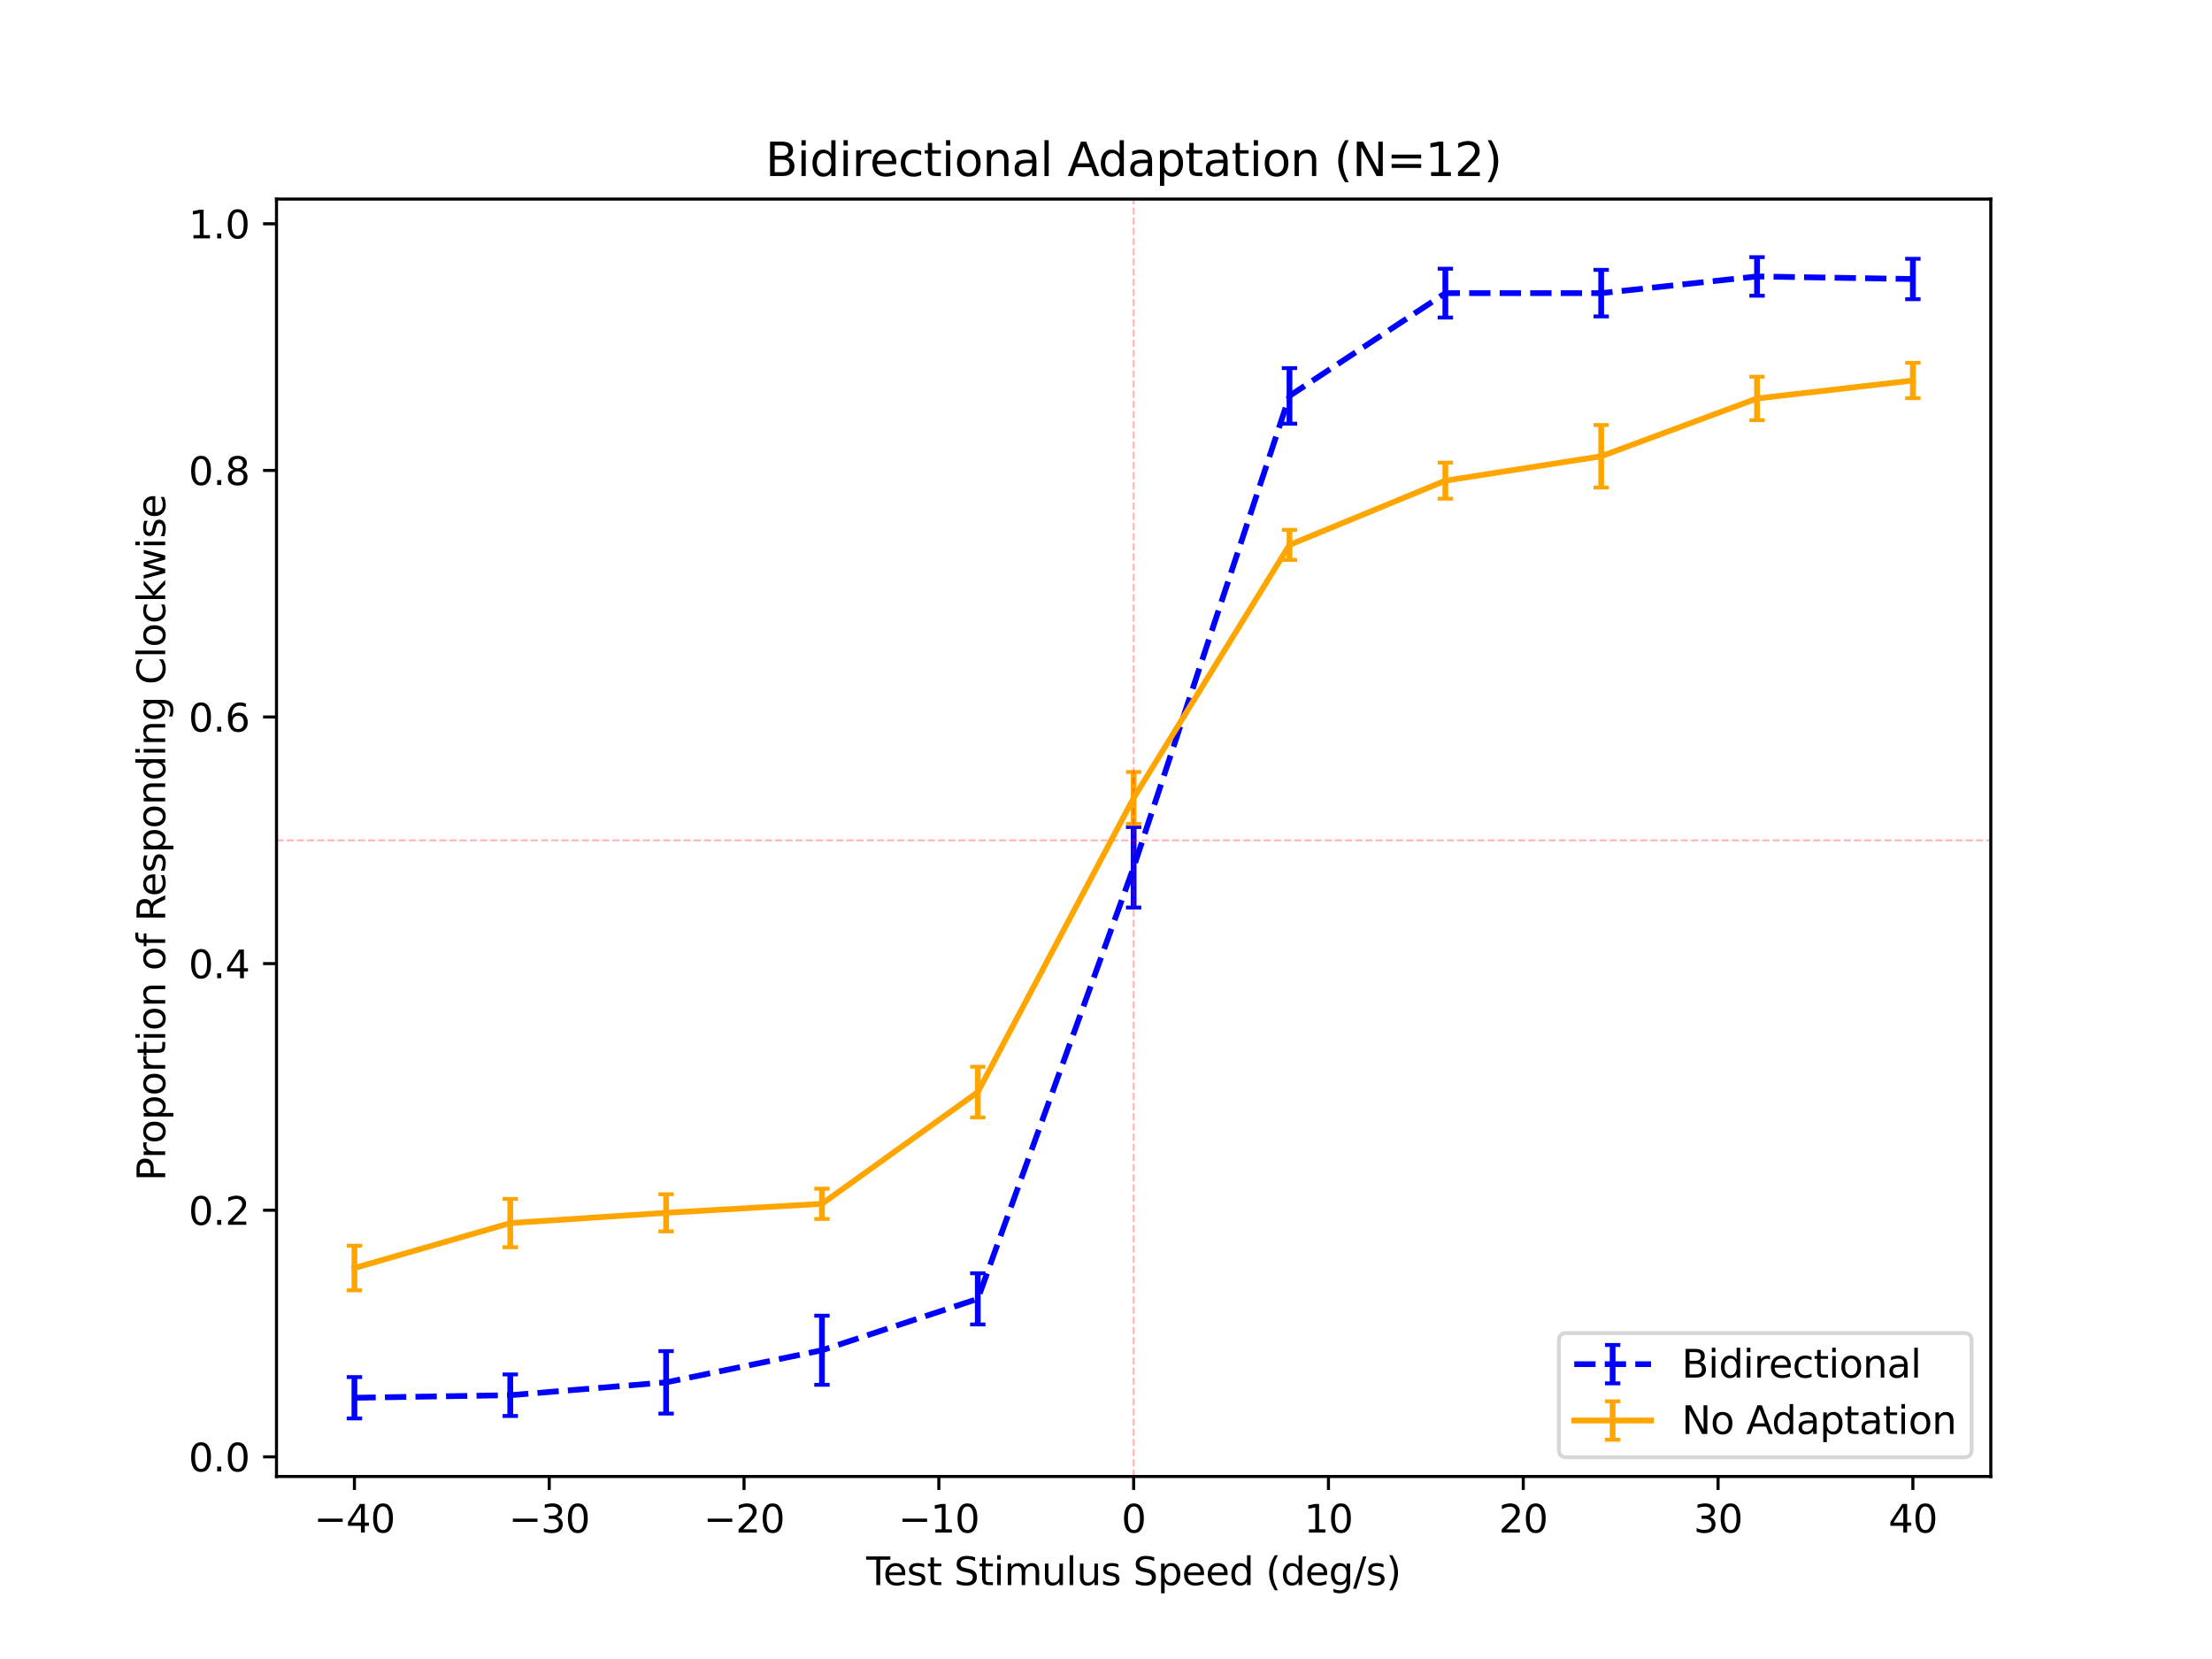 <?xml version="1.0" encoding="utf-8" standalone="no"?>
<!DOCTYPE svg PUBLIC "-//W3C//DTD SVG 1.1//EN"
  "http://www.w3.org/Graphics/SVG/1.1/DTD/svg11.dtd">
<svg xmlns:xlink="http://www.w3.org/1999/xlink" width="576pt" height="432pt" viewBox="0 0 576 432" xmlns="http://www.w3.org/2000/svg" version="1.1">
 <defs>
  <style type="text/css">*{stroke-linejoin: round; stroke-linecap: butt}</style>
 </defs>
 <g id="figure_1">
  <g id="patch_1">
   <path d="M 0 432 
L 576 432 
L 576 0 
L 0 0 
z
" style="fill: #ffffff"/>
  </g>
  <g id="axes_1">
   <g id="patch_2">
    <path d="M 72 384.48 
L 518.4 384.48 
L 518.4 51.84 
L 72 51.84 
z
" style="fill: #ffffff"/>
   </g>
   <g id="matplotlib.axis_1">
    <g id="xtick_1">
     <g id="line2d_1">
      <defs>
       <path id="m9d09cfa034" d="M 0 0 
L 0 3.5 
" style="stroke: #000000; stroke-width: 0.8"/>
      </defs>
      <g>
       <use xlink:href="#m9d09cfa034" x="92.291" y="384.48" style="stroke: #000000; stroke-width: 0.8"/>
      </g>
     </g>
     <g id="text_1">
      <!-- −40 -->
      <g transform="translate(81.739 399.078) scale(0.1 -0.1)">
       <defs>
        <path id="DejaVuSans-2212" d="M 678 2272 
L 4684 2272 
L 4684 1741 
L 678 1741 
L 678 2272 
z
" transform="scale(0.016)"/>
        <path id="DejaVuSans-34" d="M 2419 4116 
L 825 1625 
L 2419 1625 
L 2419 4116 
z
M 2253 4666 
L 3047 4666 
L 3047 1625 
L 3713 1625 
L 3713 1100 
L 3047 1100 
L 3047 0 
L 2419 0 
L 2419 1100 
L 313 1100 
L 313 1709 
L 2253 4666 
z
" transform="scale(0.016)"/>
        <path id="DejaVuSans-30" d="M 2034 4250 
Q 1547 4250 1301 3770 
Q 1056 3291 1056 2328 
Q 1056 1369 1301 889 
Q 1547 409 2034 409 
Q 2525 409 2770 889 
Q 3016 1369 3016 2328 
Q 3016 3291 2770 3770 
Q 2525 4250 2034 4250 
z
M 2034 4750 
Q 2819 4750 3233 4129 
Q 3647 3509 3647 2328 
Q 3647 1150 3233 529 
Q 2819 -91 2034 -91 
Q 1250 -91 836 529 
Q 422 1150 422 2328 
Q 422 3509 836 4129 
Q 1250 4750 2034 4750 
z
" transform="scale(0.016)"/>
       </defs>
       <use xlink:href="#DejaVuSans-2212"/>
       <use xlink:href="#DejaVuSans-34" x="83.789"/>
       <use xlink:href="#DejaVuSans-30" x="147.412"/>
      </g>
     </g>
    </g>
    <g id="xtick_2">
     <g id="line2d_2">
      <g>
       <use xlink:href="#m9d09cfa034" x="143.018" y="384.48" style="stroke: #000000; stroke-width: 0.8"/>
      </g>
     </g>
     <g id="text_2">
      <!-- −30 -->
      <g transform="translate(132.466 399.078) scale(0.1 -0.1)">
       <defs>
        <path id="DejaVuSans-33" d="M 2597 2516 
Q 3050 2419 3304 2112 
Q 3559 1806 3559 1356 
Q 3559 666 3084 287 
Q 2609 -91 1734 -91 
Q 1441 -91 1130 -33 
Q 819 25 488 141 
L 488 750 
Q 750 597 1062 519 
Q 1375 441 1716 441 
Q 2309 441 2620 675 
Q 2931 909 2931 1356 
Q 2931 1769 2642 2001 
Q 2353 2234 1838 2234 
L 1294 2234 
L 1294 2753 
L 1863 2753 
Q 2328 2753 2575 2939 
Q 2822 3125 2822 3475 
Q 2822 3834 2567 4026 
Q 2313 4219 1838 4219 
Q 1578 4219 1281 4162 
Q 984 4106 628 3988 
L 628 4550 
Q 988 4650 1302 4700 
Q 1616 4750 1894 4750 
Q 2613 4750 3031 4423 
Q 3450 4097 3450 3541 
Q 3450 3153 3228 2886 
Q 3006 2619 2597 2516 
z
" transform="scale(0.016)"/>
       </defs>
       <use xlink:href="#DejaVuSans-2212"/>
       <use xlink:href="#DejaVuSans-33" x="83.789"/>
       <use xlink:href="#DejaVuSans-30" x="147.412"/>
      </g>
     </g>
    </g>
    <g id="xtick_3">
     <g id="line2d_3">
      <g>
       <use xlink:href="#m9d09cfa034" x="193.745" y="384.48" style="stroke: #000000; stroke-width: 0.8"/>
      </g>
     </g>
     <g id="text_3">
      <!-- −20 -->
      <g transform="translate(183.193 399.078) scale(0.1 -0.1)">
       <defs>
        <path id="DejaVuSans-32" d="M 1228 531 
L 3431 531 
L 3431 0 
L 469 0 
L 469 531 
Q 828 903 1448 1529 
Q 2069 2156 2228 2338 
Q 2531 2678 2651 2914 
Q 2772 3150 2772 3378 
Q 2772 3750 2511 3984 
Q 2250 4219 1831 4219 
Q 1534 4219 1204 4116 
Q 875 4013 500 3803 
L 500 4441 
Q 881 4594 1212 4672 
Q 1544 4750 1819 4750 
Q 2544 4750 2975 4387 
Q 3406 4025 3406 3419 
Q 3406 3131 3298 2873 
Q 3191 2616 2906 2266 
Q 2828 2175 2409 1742 
Q 1991 1309 1228 531 
z
" transform="scale(0.016)"/>
       </defs>
       <use xlink:href="#DejaVuSans-2212"/>
       <use xlink:href="#DejaVuSans-32" x="83.789"/>
       <use xlink:href="#DejaVuSans-30" x="147.412"/>
      </g>
     </g>
    </g>
    <g id="xtick_4">
     <g id="line2d_4">
      <g>
       <use xlink:href="#m9d09cfa034" x="244.473" y="384.48" style="stroke: #000000; stroke-width: 0.8"/>
      </g>
     </g>
     <g id="text_4">
      <!-- −10 -->
      <g transform="translate(233.92 399.078) scale(0.1 -0.1)">
       <defs>
        <path id="DejaVuSans-31" d="M 794 531 
L 1825 531 
L 1825 4091 
L 703 3866 
L 703 4441 
L 1819 4666 
L 2450 4666 
L 2450 531 
L 3481 531 
L 3481 0 
L 794 0 
L 794 531 
z
" transform="scale(0.016)"/>
       </defs>
       <use xlink:href="#DejaVuSans-2212"/>
       <use xlink:href="#DejaVuSans-31" x="83.789"/>
       <use xlink:href="#DejaVuSans-30" x="147.412"/>
      </g>
     </g>
    </g>
    <g id="xtick_5">
     <g id="line2d_5">
      <g>
       <use xlink:href="#m9d09cfa034" x="295.2" y="384.48" style="stroke: #000000; stroke-width: 0.8"/>
      </g>
     </g>
     <g id="text_5">
      <!-- 0 -->
      <g transform="translate(292.019 399.078) scale(0.1 -0.1)">
       <use xlink:href="#DejaVuSans-30"/>
      </g>
     </g>
    </g>
    <g id="xtick_6">
     <g id="line2d_6">
      <g>
       <use xlink:href="#m9d09cfa034" x="345.927" y="384.48" style="stroke: #000000; stroke-width: 0.8"/>
      </g>
     </g>
     <g id="text_6">
      <!-- 10 -->
      <g transform="translate(339.565 399.078) scale(0.1 -0.1)">
       <use xlink:href="#DejaVuSans-31"/>
       <use xlink:href="#DejaVuSans-30" x="63.623"/>
      </g>
     </g>
    </g>
    <g id="xtick_7">
     <g id="line2d_7">
      <g>
       <use xlink:href="#m9d09cfa034" x="396.655" y="384.48" style="stroke: #000000; stroke-width: 0.8"/>
      </g>
     </g>
     <g id="text_7">
      <!-- 20 -->
      <g transform="translate(390.292 399.078) scale(0.1 -0.1)">
       <use xlink:href="#DejaVuSans-32"/>
       <use xlink:href="#DejaVuSans-30" x="63.623"/>
      </g>
     </g>
    </g>
    <g id="xtick_8">
     <g id="line2d_8">
      <g>
       <use xlink:href="#m9d09cfa034" x="447.382" y="384.48" style="stroke: #000000; stroke-width: 0.8"/>
      </g>
     </g>
     <g id="text_8">
      <!-- 30 -->
      <g transform="translate(441.019 399.078) scale(0.1 -0.1)">
       <use xlink:href="#DejaVuSans-33"/>
       <use xlink:href="#DejaVuSans-30" x="63.623"/>
      </g>
     </g>
    </g>
    <g id="xtick_9">
     <g id="line2d_9">
      <g>
       <use xlink:href="#m9d09cfa034" x="498.109" y="384.48" style="stroke: #000000; stroke-width: 0.8"/>
      </g>
     </g>
     <g id="text_9">
      <!-- 40 -->
      <g transform="translate(491.747 399.078) scale(0.1 -0.1)">
       <use xlink:href="#DejaVuSans-34"/>
       <use xlink:href="#DejaVuSans-30" x="63.623"/>
      </g>
     </g>
    </g>
    <g id="text_10">
     <!-- Test Stimulus Speed (deg/s) -->
     <g transform="translate(225.571 412.757) scale(0.1 -0.1)">
      <defs>
       <path id="DejaVuSans-54" d="M -19 4666 
L 3928 4666 
L 3928 4134 
L 2272 4134 
L 2272 0 
L 1638 0 
L 1638 4134 
L -19 4134 
L -19 4666 
z
" transform="scale(0.016)"/>
       <path id="DejaVuSans-65" d="M 3597 1894 
L 3597 1613 
L 953 1613 
Q 991 1019 1311 708 
Q 1631 397 2203 397 
Q 2534 397 2845 478 
Q 3156 559 3463 722 
L 3463 178 
Q 3153 47 2828 -22 
Q 2503 -91 2169 -91 
Q 1331 -91 842 396 
Q 353 884 353 1716 
Q 353 2575 817 3079 
Q 1281 3584 2069 3584 
Q 2775 3584 3186 3129 
Q 3597 2675 3597 1894 
z
M 3022 2063 
Q 3016 2534 2758 2815 
Q 2500 3097 2075 3097 
Q 1594 3097 1305 2825 
Q 1016 2553 972 2059 
L 3022 2063 
z
" transform="scale(0.016)"/>
       <path id="DejaVuSans-73" d="M 2834 3397 
L 2834 2853 
Q 2591 2978 2328 3040 
Q 2066 3103 1784 3103 
Q 1356 3103 1142 2972 
Q 928 2841 928 2578 
Q 928 2378 1081 2264 
Q 1234 2150 1697 2047 
L 1894 2003 
Q 2506 1872 2764 1633 
Q 3022 1394 3022 966 
Q 3022 478 2636 193 
Q 2250 -91 1575 -91 
Q 1294 -91 989 -36 
Q 684 19 347 128 
L 347 722 
Q 666 556 975 473 
Q 1284 391 1588 391 
Q 1994 391 2212 530 
Q 2431 669 2431 922 
Q 2431 1156 2273 1281 
Q 2116 1406 1581 1522 
L 1381 1569 
Q 847 1681 609 1914 
Q 372 2147 372 2553 
Q 372 3047 722 3315 
Q 1072 3584 1716 3584 
Q 2034 3584 2315 3537 
Q 2597 3491 2834 3397 
z
" transform="scale(0.016)"/>
       <path id="DejaVuSans-74" d="M 1172 4494 
L 1172 3500 
L 2356 3500 
L 2356 3053 
L 1172 3053 
L 1172 1153 
Q 1172 725 1289 603 
Q 1406 481 1766 481 
L 2356 481 
L 2356 0 
L 1766 0 
Q 1100 0 847 248 
Q 594 497 594 1153 
L 594 3053 
L 172 3053 
L 172 3500 
L 594 3500 
L 594 4494 
L 1172 4494 
z
" transform="scale(0.016)"/>
       <path id="DejaVuSans-20" transform="scale(0.016)"/>
       <path id="DejaVuSans-53" d="M 3425 4513 
L 3425 3897 
Q 3066 4069 2747 4153 
Q 2428 4238 2131 4238 
Q 1616 4238 1336 4038 
Q 1056 3838 1056 3469 
Q 1056 3159 1242 3001 
Q 1428 2844 1947 2747 
L 2328 2669 
Q 3034 2534 3370 2195 
Q 3706 1856 3706 1288 
Q 3706 609 3251 259 
Q 2797 -91 1919 -91 
Q 1588 -91 1214 -16 
Q 841 59 441 206 
L 441 856 
Q 825 641 1194 531 
Q 1563 422 1919 422 
Q 2459 422 2753 634 
Q 3047 847 3047 1241 
Q 3047 1584 2836 1778 
Q 2625 1972 2144 2069 
L 1759 2144 
Q 1053 2284 737 2584 
Q 422 2884 422 3419 
Q 422 4038 858 4394 
Q 1294 4750 2059 4750 
Q 2388 4750 2728 4690 
Q 3069 4631 3425 4513 
z
" transform="scale(0.016)"/>
       <path id="DejaVuSans-69" d="M 603 3500 
L 1178 3500 
L 1178 0 
L 603 0 
L 603 3500 
z
M 603 4863 
L 1178 4863 
L 1178 4134 
L 603 4134 
L 603 4863 
z
" transform="scale(0.016)"/>
       <path id="DejaVuSans-6d" d="M 3328 2828 
Q 3544 3216 3844 3400 
Q 4144 3584 4550 3584 
Q 5097 3584 5394 3201 
Q 5691 2819 5691 2113 
L 5691 0 
L 5113 0 
L 5113 2094 
Q 5113 2597 4934 2840 
Q 4756 3084 4391 3084 
Q 3944 3084 3684 2787 
Q 3425 2491 3425 1978 
L 3425 0 
L 2847 0 
L 2847 2094 
Q 2847 2600 2669 2842 
Q 2491 3084 2119 3084 
Q 1678 3084 1418 2786 
Q 1159 2488 1159 1978 
L 1159 0 
L 581 0 
L 581 3500 
L 1159 3500 
L 1159 2956 
Q 1356 3278 1631 3431 
Q 1906 3584 2284 3584 
Q 2666 3584 2933 3390 
Q 3200 3197 3328 2828 
z
" transform="scale(0.016)"/>
       <path id="DejaVuSans-75" d="M 544 1381 
L 544 3500 
L 1119 3500 
L 1119 1403 
Q 1119 906 1312 657 
Q 1506 409 1894 409 
Q 2359 409 2629 706 
Q 2900 1003 2900 1516 
L 2900 3500 
L 3475 3500 
L 3475 0 
L 2900 0 
L 2900 538 
Q 2691 219 2414 64 
Q 2138 -91 1772 -91 
Q 1169 -91 856 284 
Q 544 659 544 1381 
z
M 1991 3584 
L 1991 3584 
z
" transform="scale(0.016)"/>
       <path id="DejaVuSans-6c" d="M 603 4863 
L 1178 4863 
L 1178 0 
L 603 0 
L 603 4863 
z
" transform="scale(0.016)"/>
       <path id="DejaVuSans-70" d="M 1159 525 
L 1159 -1331 
L 581 -1331 
L 581 3500 
L 1159 3500 
L 1159 2969 
Q 1341 3281 1617 3432 
Q 1894 3584 2278 3584 
Q 2916 3584 3314 3078 
Q 3713 2572 3713 1747 
Q 3713 922 3314 415 
Q 2916 -91 2278 -91 
Q 1894 -91 1617 61 
Q 1341 213 1159 525 
z
M 3116 1747 
Q 3116 2381 2855 2742 
Q 2594 3103 2138 3103 
Q 1681 3103 1420 2742 
Q 1159 2381 1159 1747 
Q 1159 1113 1420 752 
Q 1681 391 2138 391 
Q 2594 391 2855 752 
Q 3116 1113 3116 1747 
z
" transform="scale(0.016)"/>
       <path id="DejaVuSans-64" d="M 2906 2969 
L 2906 4863 
L 3481 4863 
L 3481 0 
L 2906 0 
L 2906 525 
Q 2725 213 2448 61 
Q 2172 -91 1784 -91 
Q 1150 -91 751 415 
Q 353 922 353 1747 
Q 353 2572 751 3078 
Q 1150 3584 1784 3584 
Q 2172 3584 2448 3432 
Q 2725 3281 2906 2969 
z
M 947 1747 
Q 947 1113 1208 752 
Q 1469 391 1925 391 
Q 2381 391 2643 752 
Q 2906 1113 2906 1747 
Q 2906 2381 2643 2742 
Q 2381 3103 1925 3103 
Q 1469 3103 1208 2742 
Q 947 2381 947 1747 
z
" transform="scale(0.016)"/>
       <path id="DejaVuSans-28" d="M 1984 4856 
Q 1566 4138 1362 3434 
Q 1159 2731 1159 2009 
Q 1159 1288 1364 580 
Q 1569 -128 1984 -844 
L 1484 -844 
Q 1016 -109 783 600 
Q 550 1309 550 2009 
Q 550 2706 781 3412 
Q 1013 4119 1484 4856 
L 1984 4856 
z
" transform="scale(0.016)"/>
       <path id="DejaVuSans-67" d="M 2906 1791 
Q 2906 2416 2648 2759 
Q 2391 3103 1925 3103 
Q 1463 3103 1205 2759 
Q 947 2416 947 1791 
Q 947 1169 1205 825 
Q 1463 481 1925 481 
Q 2391 481 2648 825 
Q 2906 1169 2906 1791 
z
M 3481 434 
Q 3481 -459 3084 -895 
Q 2688 -1331 1869 -1331 
Q 1566 -1331 1297 -1286 
Q 1028 -1241 775 -1147 
L 775 -588 
Q 1028 -725 1275 -790 
Q 1522 -856 1778 -856 
Q 2344 -856 2625 -561 
Q 2906 -266 2906 331 
L 2906 616 
Q 2728 306 2450 153 
Q 2172 0 1784 0 
Q 1141 0 747 490 
Q 353 981 353 1791 
Q 353 2603 747 3093 
Q 1141 3584 1784 3584 
Q 2172 3584 2450 3431 
Q 2728 3278 2906 2969 
L 2906 3500 
L 3481 3500 
L 3481 434 
z
" transform="scale(0.016)"/>
       <path id="DejaVuSans-2f" d="M 1625 4666 
L 2156 4666 
L 531 -594 
L 0 -594 
L 1625 4666 
z
" transform="scale(0.016)"/>
       <path id="DejaVuSans-29" d="M 513 4856 
L 1013 4856 
Q 1481 4119 1714 3412 
Q 1947 2706 1947 2009 
Q 1947 1309 1714 600 
Q 1481 -109 1013 -844 
L 513 -844 
Q 928 -128 1133 580 
Q 1338 1288 1338 2009 
Q 1338 2731 1133 3434 
Q 928 4138 513 4856 
z
" transform="scale(0.016)"/>
      </defs>
      <use xlink:href="#DejaVuSans-54"/>
      <use xlink:href="#DejaVuSans-65" x="44.084"/>
      <use xlink:href="#DejaVuSans-73" x="105.607"/>
      <use xlink:href="#DejaVuSans-74" x="157.707"/>
      <use xlink:href="#DejaVuSans-20" x="196.916"/>
      <use xlink:href="#DejaVuSans-53" x="228.703"/>
      <use xlink:href="#DejaVuSans-74" x="292.18"/>
      <use xlink:href="#DejaVuSans-69" x="331.389"/>
      <use xlink:href="#DejaVuSans-6d" x="359.172"/>
      <use xlink:href="#DejaVuSans-75" x="456.584"/>
      <use xlink:href="#DejaVuSans-6c" x="519.963"/>
      <use xlink:href="#DejaVuSans-75" x="547.746"/>
      <use xlink:href="#DejaVuSans-73" x="611.125"/>
      <use xlink:href="#DejaVuSans-20" x="663.225"/>
      <use xlink:href="#DejaVuSans-53" x="695.012"/>
      <use xlink:href="#DejaVuSans-70" x="758.488"/>
      <use xlink:href="#DejaVuSans-65" x="821.965"/>
      <use xlink:href="#DejaVuSans-65" x="883.488"/>
      <use xlink:href="#DejaVuSans-64" x="945.012"/>
      <use xlink:href="#DejaVuSans-20" x="1008.488"/>
      <use xlink:href="#DejaVuSans-28" x="1040.275"/>
      <use xlink:href="#DejaVuSans-64" x="1079.289"/>
      <use xlink:href="#DejaVuSans-65" x="1142.766"/>
      <use xlink:href="#DejaVuSans-67" x="1204.289"/>
      <use xlink:href="#DejaVuSans-2f" x="1267.766"/>
      <use xlink:href="#DejaVuSans-73" x="1301.457"/>
      <use xlink:href="#DejaVuSans-29" x="1353.557"/>
     </g>
    </g>
   </g>
   <g id="matplotlib.axis_2">
    <g id="ytick_1">
     <g id="line2d_10">
      <defs>
       <path id="m15497671a1" d="M 0 0 
L -3.5 0 
" style="stroke: #000000; stroke-width: 0.8"/>
      </defs>
      <g>
       <use xlink:href="#m15497671a1" x="72" y="379.36" style="stroke: #000000; stroke-width: 0.8"/>
      </g>
     </g>
     <g id="text_11">
      <!-- 0.0 -->
      <g transform="translate(49.097 383.159) scale(0.1 -0.1)">
       <defs>
        <path id="DejaVuSans-2e" d="M 684 794 
L 1344 794 
L 1344 0 
L 684 0 
L 684 794 
z
" transform="scale(0.016)"/>
       </defs>
       <use xlink:href="#DejaVuSans-30"/>
       <use xlink:href="#DejaVuSans-2e" x="63.623"/>
       <use xlink:href="#DejaVuSans-30" x="95.41"/>
      </g>
     </g>
    </g>
    <g id="ytick_2">
     <g id="line2d_11">
      <g>
       <use xlink:href="#m15497671a1" x="72" y="315.142" style="stroke: #000000; stroke-width: 0.8"/>
      </g>
     </g>
     <g id="text_12">
      <!-- 0.2 -->
      <g transform="translate(49.097 318.942) scale(0.1 -0.1)">
       <use xlink:href="#DejaVuSans-30"/>
       <use xlink:href="#DejaVuSans-2e" x="63.623"/>
       <use xlink:href="#DejaVuSans-32" x="95.41"/>
      </g>
     </g>
    </g>
    <g id="ytick_3">
     <g id="line2d_12">
      <g>
       <use xlink:href="#m15497671a1" x="72" y="250.925" style="stroke: #000000; stroke-width: 0.8"/>
      </g>
     </g>
     <g id="text_13">
      <!-- 0.4 -->
      <g transform="translate(49.097 254.724) scale(0.1 -0.1)">
       <use xlink:href="#DejaVuSans-30"/>
       <use xlink:href="#DejaVuSans-2e" x="63.623"/>
       <use xlink:href="#DejaVuSans-34" x="95.41"/>
      </g>
     </g>
    </g>
    <g id="ytick_4">
     <g id="line2d_13">
      <g>
       <use xlink:href="#m15497671a1" x="72" y="186.707" style="stroke: #000000; stroke-width: 0.8"/>
      </g>
     </g>
     <g id="text_14">
      <!-- 0.6 -->
      <g transform="translate(49.097 190.506) scale(0.1 -0.1)">
       <defs>
        <path id="DejaVuSans-36" d="M 2113 2584 
Q 1688 2584 1439 2293 
Q 1191 2003 1191 1497 
Q 1191 994 1439 701 
Q 1688 409 2113 409 
Q 2538 409 2786 701 
Q 3034 994 3034 1497 
Q 3034 2003 2786 2293 
Q 2538 2584 2113 2584 
z
M 3366 4563 
L 3366 3988 
Q 3128 4100 2886 4159 
Q 2644 4219 2406 4219 
Q 1781 4219 1451 3797 
Q 1122 3375 1075 2522 
Q 1259 2794 1537 2939 
Q 1816 3084 2150 3084 
Q 2853 3084 3261 2657 
Q 3669 2231 3669 1497 
Q 3669 778 3244 343 
Q 2819 -91 2113 -91 
Q 1303 -91 875 529 
Q 447 1150 447 2328 
Q 447 3434 972 4092 
Q 1497 4750 2381 4750 
Q 2619 4750 2861 4703 
Q 3103 4656 3366 4563 
z
" transform="scale(0.016)"/>
       </defs>
       <use xlink:href="#DejaVuSans-30"/>
       <use xlink:href="#DejaVuSans-2e" x="63.623"/>
       <use xlink:href="#DejaVuSans-36" x="95.41"/>
      </g>
     </g>
    </g>
    <g id="ytick_5">
     <g id="line2d_14">
      <g>
       <use xlink:href="#m15497671a1" x="72" y="122.49" style="stroke: #000000; stroke-width: 0.8"/>
      </g>
     </g>
     <g id="text_15">
      <!-- 0.8 -->
      <g transform="translate(49.097 126.289) scale(0.1 -0.1)">
       <defs>
        <path id="DejaVuSans-38" d="M 2034 2216 
Q 1584 2216 1326 1975 
Q 1069 1734 1069 1313 
Q 1069 891 1326 650 
Q 1584 409 2034 409 
Q 2484 409 2743 651 
Q 3003 894 3003 1313 
Q 3003 1734 2745 1975 
Q 2488 2216 2034 2216 
z
M 1403 2484 
Q 997 2584 770 2862 
Q 544 3141 544 3541 
Q 544 4100 942 4425 
Q 1341 4750 2034 4750 
Q 2731 4750 3128 4425 
Q 3525 4100 3525 3541 
Q 3525 3141 3298 2862 
Q 3072 2584 2669 2484 
Q 3125 2378 3379 2068 
Q 3634 1759 3634 1313 
Q 3634 634 3220 271 
Q 2806 -91 2034 -91 
Q 1263 -91 848 271 
Q 434 634 434 1313 
Q 434 1759 690 2068 
Q 947 2378 1403 2484 
z
M 1172 3481 
Q 1172 3119 1398 2916 
Q 1625 2713 2034 2713 
Q 2441 2713 2670 2916 
Q 2900 3119 2900 3481 
Q 2900 3844 2670 4047 
Q 2441 4250 2034 4250 
Q 1625 4250 1398 4047 
Q 1172 3844 1172 3481 
z
" transform="scale(0.016)"/>
       </defs>
       <use xlink:href="#DejaVuSans-30"/>
       <use xlink:href="#DejaVuSans-2e" x="63.623"/>
       <use xlink:href="#DejaVuSans-38" x="95.41"/>
      </g>
     </g>
    </g>
    <g id="ytick_6">
     <g id="line2d_15">
      <g>
       <use xlink:href="#m15497671a1" x="72" y="58.272" style="stroke: #000000; stroke-width: 0.8"/>
      </g>
     </g>
     <g id="text_16">
      <!-- 1.0 -->
      <g transform="translate(49.097 62.071) scale(0.1 -0.1)">
       <use xlink:href="#DejaVuSans-31"/>
       <use xlink:href="#DejaVuSans-2e" x="63.623"/>
       <use xlink:href="#DejaVuSans-30" x="95.41"/>
      </g>
     </g>
    </g>
    <g id="text_17">
     <!-- Proportion of Responding Clockwise -->
     <g transform="translate(43.017 307.526) rotate(-90) scale(0.1 -0.1)">
      <defs>
       <path id="DejaVuSans-50" d="M 1259 4147 
L 1259 2394 
L 2053 2394 
Q 2494 2394 2734 2622 
Q 2975 2850 2975 3272 
Q 2975 3691 2734 3919 
Q 2494 4147 2053 4147 
L 1259 4147 
z
M 628 4666 
L 2053 4666 
Q 2838 4666 3239 4311 
Q 3641 3956 3641 3272 
Q 3641 2581 3239 2228 
Q 2838 1875 2053 1875 
L 1259 1875 
L 1259 0 
L 628 0 
L 628 4666 
z
" transform="scale(0.016)"/>
       <path id="DejaVuSans-72" d="M 2631 2963 
Q 2534 3019 2420 3045 
Q 2306 3072 2169 3072 
Q 1681 3072 1420 2755 
Q 1159 2438 1159 1844 
L 1159 0 
L 581 0 
L 581 3500 
L 1159 3500 
L 1159 2956 
Q 1341 3275 1631 3429 
Q 1922 3584 2338 3584 
Q 2397 3584 2469 3576 
Q 2541 3569 2628 3553 
L 2631 2963 
z
" transform="scale(0.016)"/>
       <path id="DejaVuSans-6f" d="M 1959 3097 
Q 1497 3097 1228 2736 
Q 959 2375 959 1747 
Q 959 1119 1226 758 
Q 1494 397 1959 397 
Q 2419 397 2687 759 
Q 2956 1122 2956 1747 
Q 2956 2369 2687 2733 
Q 2419 3097 1959 3097 
z
M 1959 3584 
Q 2709 3584 3137 3096 
Q 3566 2609 3566 1747 
Q 3566 888 3137 398 
Q 2709 -91 1959 -91 
Q 1206 -91 779 398 
Q 353 888 353 1747 
Q 353 2609 779 3096 
Q 1206 3584 1959 3584 
z
" transform="scale(0.016)"/>
       <path id="DejaVuSans-6e" d="M 3513 2113 
L 3513 0 
L 2938 0 
L 2938 2094 
Q 2938 2591 2744 2837 
Q 2550 3084 2163 3084 
Q 1697 3084 1428 2787 
Q 1159 2491 1159 1978 
L 1159 0 
L 581 0 
L 581 3500 
L 1159 3500 
L 1159 2956 
Q 1366 3272 1645 3428 
Q 1925 3584 2291 3584 
Q 2894 3584 3203 3211 
Q 3513 2838 3513 2113 
z
" transform="scale(0.016)"/>
       <path id="DejaVuSans-66" d="M 2375 4863 
L 2375 4384 
L 1825 4384 
Q 1516 4384 1395 4259 
Q 1275 4134 1275 3809 
L 1275 3500 
L 2222 3500 
L 2222 3053 
L 1275 3053 
L 1275 0 
L 697 0 
L 697 3053 
L 147 3053 
L 147 3500 
L 697 3500 
L 697 3744 
Q 697 4328 969 4595 
Q 1241 4863 1831 4863 
L 2375 4863 
z
" transform="scale(0.016)"/>
       <path id="DejaVuSans-52" d="M 2841 2188 
Q 3044 2119 3236 1894 
Q 3428 1669 3622 1275 
L 4263 0 
L 3584 0 
L 2988 1197 
Q 2756 1666 2539 1819 
Q 2322 1972 1947 1972 
L 1259 1972 
L 1259 0 
L 628 0 
L 628 4666 
L 2053 4666 
Q 2853 4666 3247 4331 
Q 3641 3997 3641 3322 
Q 3641 2881 3436 2590 
Q 3231 2300 2841 2188 
z
M 1259 4147 
L 1259 2491 
L 2053 2491 
Q 2509 2491 2742 2702 
Q 2975 2913 2975 3322 
Q 2975 3731 2742 3939 
Q 2509 4147 2053 4147 
L 1259 4147 
z
" transform="scale(0.016)"/>
       <path id="DejaVuSans-43" d="M 4122 4306 
L 4122 3641 
Q 3803 3938 3442 4084 
Q 3081 4231 2675 4231 
Q 1875 4231 1450 3742 
Q 1025 3253 1025 2328 
Q 1025 1406 1450 917 
Q 1875 428 2675 428 
Q 3081 428 3442 575 
Q 3803 722 4122 1019 
L 4122 359 
Q 3791 134 3420 21 
Q 3050 -91 2638 -91 
Q 1578 -91 968 557 
Q 359 1206 359 2328 
Q 359 3453 968 4101 
Q 1578 4750 2638 4750 
Q 3056 4750 3426 4639 
Q 3797 4528 4122 4306 
z
" transform="scale(0.016)"/>
       <path id="DejaVuSans-63" d="M 3122 3366 
L 3122 2828 
Q 2878 2963 2633 3030 
Q 2388 3097 2138 3097 
Q 1578 3097 1268 2742 
Q 959 2388 959 1747 
Q 959 1106 1268 751 
Q 1578 397 2138 397 
Q 2388 397 2633 464 
Q 2878 531 3122 666 
L 3122 134 
Q 2881 22 2623 -34 
Q 2366 -91 2075 -91 
Q 1284 -91 818 406 
Q 353 903 353 1747 
Q 353 2603 823 3093 
Q 1294 3584 2113 3584 
Q 2378 3584 2631 3529 
Q 2884 3475 3122 3366 
z
" transform="scale(0.016)"/>
       <path id="DejaVuSans-6b" d="M 581 4863 
L 1159 4863 
L 1159 1991 
L 2875 3500 
L 3609 3500 
L 1753 1863 
L 3688 0 
L 2938 0 
L 1159 1709 
L 1159 0 
L 581 0 
L 581 4863 
z
" transform="scale(0.016)"/>
       <path id="DejaVuSans-77" d="M 269 3500 
L 844 3500 
L 1563 769 
L 2278 3500 
L 2956 3500 
L 3675 769 
L 4391 3500 
L 4966 3500 
L 4050 0 
L 3372 0 
L 2619 2869 
L 1863 0 
L 1184 0 
L 269 3500 
z
" transform="scale(0.016)"/>
      </defs>
      <use xlink:href="#DejaVuSans-50"/>
      <use xlink:href="#DejaVuSans-72" x="58.553"/>
      <use xlink:href="#DejaVuSans-6f" x="97.416"/>
      <use xlink:href="#DejaVuSans-70" x="158.598"/>
      <use xlink:href="#DejaVuSans-6f" x="222.074"/>
      <use xlink:href="#DejaVuSans-72" x="283.256"/>
      <use xlink:href="#DejaVuSans-74" x="324.369"/>
      <use xlink:href="#DejaVuSans-69" x="363.578"/>
      <use xlink:href="#DejaVuSans-6f" x="391.361"/>
      <use xlink:href="#DejaVuSans-6e" x="452.543"/>
      <use xlink:href="#DejaVuSans-20" x="515.922"/>
      <use xlink:href="#DejaVuSans-6f" x="547.709"/>
      <use xlink:href="#DejaVuSans-66" x="608.891"/>
      <use xlink:href="#DejaVuSans-20" x="644.096"/>
      <use xlink:href="#DejaVuSans-52" x="675.883"/>
      <use xlink:href="#DejaVuSans-65" x="740.865"/>
      <use xlink:href="#DejaVuSans-73" x="802.389"/>
      <use xlink:href="#DejaVuSans-70" x="854.488"/>
      <use xlink:href="#DejaVuSans-6f" x="917.965"/>
      <use xlink:href="#DejaVuSans-6e" x="979.146"/>
      <use xlink:href="#DejaVuSans-64" x="1042.525"/>
      <use xlink:href="#DejaVuSans-69" x="1106.002"/>
      <use xlink:href="#DejaVuSans-6e" x="1133.785"/>
      <use xlink:href="#DejaVuSans-67" x="1197.164"/>
      <use xlink:href="#DejaVuSans-20" x="1260.641"/>
      <use xlink:href="#DejaVuSans-43" x="1292.428"/>
      <use xlink:href="#DejaVuSans-6c" x="1362.252"/>
      <use xlink:href="#DejaVuSans-6f" x="1390.035"/>
      <use xlink:href="#DejaVuSans-63" x="1451.217"/>
      <use xlink:href="#DejaVuSans-6b" x="1506.197"/>
      <use xlink:href="#DejaVuSans-77" x="1564.107"/>
      <use xlink:href="#DejaVuSans-69" x="1645.895"/>
      <use xlink:href="#DejaVuSans-73" x="1673.678"/>
      <use xlink:href="#DejaVuSans-65" x="1725.777"/>
     </g>
    </g>
   </g>
   <g id="LineCollection_1">
    <path d="M 92.291 369.36 
L 92.291 358.589 
" clip-path="url(#p5e53f582c4)" style="fill: none; stroke: #0000ff; stroke-width: 1.5"/>
    <path d="M 132.873 368.717 
L 132.873 357.894 
" clip-path="url(#p5e53f582c4)" style="fill: none; stroke: #0000ff; stroke-width: 1.5"/>
    <path d="M 173.455 368.091 
L 173.455 351.83 
" clip-path="url(#p5e53f582c4)" style="fill: none; stroke: #0000ff; stroke-width: 1.5"/>
    <path d="M 214.036 360.594 
L 214.036 342.605 
" clip-path="url(#p5e53f582c4)" style="fill: none; stroke: #0000ff; stroke-width: 1.5"/>
    <path d="M 254.618 344.888 
L 254.618 331.553 
" clip-path="url(#p5e53f582c4)" style="fill: none; stroke: #0000ff; stroke-width: 1.5"/>
    <path d="M 295.2 236.321 
L 295.2 215.358 
" clip-path="url(#p5e53f582c4)" style="fill: none; stroke: #0000ff; stroke-width: 1.5"/>
    <path d="M 335.782 110.332 
L 335.782 95.849 
" clip-path="url(#p5e53f582c4)" style="fill: none; stroke: #0000ff; stroke-width: 1.5"/>
    <path d="M 376.364 82.689 
L 376.364 69.978 
" clip-path="url(#p5e53f582c4)" style="fill: none; stroke: #0000ff; stroke-width: 1.5"/>
    <path d="M 416.945 82.394 
L 416.945 70.272 
" clip-path="url(#p5e53f582c4)" style="fill: none; stroke: #0000ff; stroke-width: 1.5"/>
    <path d="M 457.527 77.01 
L 457.527 66.96 
" clip-path="url(#p5e53f582c4)" style="fill: none; stroke: #0000ff; stroke-width: 1.5"/>
    <path d="M 498.109 77.916 
L 498.109 67.392 
" clip-path="url(#p5e53f582c4)" style="fill: none; stroke: #0000ff; stroke-width: 1.5"/>
   </g>
   <g id="line2d_16">
    <defs>
     <path id="mce307d40f2" d="M 2 0 
L -2 -0 
" style="stroke: #0000ff"/>
    </defs>
    <g clip-path="url(#p5e53f582c4)">
     <use xlink:href="#mce307d40f2" x="92.291" y="369.36" style="fill: #0000ff; stroke: #0000ff"/>
     <use xlink:href="#mce307d40f2" x="132.873" y="368.717" style="fill: #0000ff; stroke: #0000ff"/>
     <use xlink:href="#mce307d40f2" x="173.455" y="368.091" style="fill: #0000ff; stroke: #0000ff"/>
     <use xlink:href="#mce307d40f2" x="214.036" y="360.594" style="fill: #0000ff; stroke: #0000ff"/>
     <use xlink:href="#mce307d40f2" x="254.618" y="344.888" style="fill: #0000ff; stroke: #0000ff"/>
     <use xlink:href="#mce307d40f2" x="295.2" y="236.321" style="fill: #0000ff; stroke: #0000ff"/>
     <use xlink:href="#mce307d40f2" x="335.782" y="110.332" style="fill: #0000ff; stroke: #0000ff"/>
     <use xlink:href="#mce307d40f2" x="376.364" y="82.689" style="fill: #0000ff; stroke: #0000ff"/>
     <use xlink:href="#mce307d40f2" x="416.945" y="82.394" style="fill: #0000ff; stroke: #0000ff"/>
     <use xlink:href="#mce307d40f2" x="457.527" y="77.01" style="fill: #0000ff; stroke: #0000ff"/>
     <use xlink:href="#mce307d40f2" x="498.109" y="77.916" style="fill: #0000ff; stroke: #0000ff"/>
    </g>
   </g>
   <g id="line2d_17">
    <g clip-path="url(#p5e53f582c4)">
     <use xlink:href="#mce307d40f2" x="92.291" y="358.589" style="fill: #0000ff; stroke: #0000ff"/>
     <use xlink:href="#mce307d40f2" x="132.873" y="357.894" style="fill: #0000ff; stroke: #0000ff"/>
     <use xlink:href="#mce307d40f2" x="173.455" y="351.83" style="fill: #0000ff; stroke: #0000ff"/>
     <use xlink:href="#mce307d40f2" x="214.036" y="342.605" style="fill: #0000ff; stroke: #0000ff"/>
     <use xlink:href="#mce307d40f2" x="254.618" y="331.553" style="fill: #0000ff; stroke: #0000ff"/>
     <use xlink:href="#mce307d40f2" x="295.2" y="215.358" style="fill: #0000ff; stroke: #0000ff"/>
     <use xlink:href="#mce307d40f2" x="335.782" y="95.849" style="fill: #0000ff; stroke: #0000ff"/>
     <use xlink:href="#mce307d40f2" x="376.364" y="69.978" style="fill: #0000ff; stroke: #0000ff"/>
     <use xlink:href="#mce307d40f2" x="416.945" y="70.272" style="fill: #0000ff; stroke: #0000ff"/>
     <use xlink:href="#mce307d40f2" x="457.527" y="66.96" style="fill: #0000ff; stroke: #0000ff"/>
     <use xlink:href="#mce307d40f2" x="498.109" y="67.392" style="fill: #0000ff; stroke: #0000ff"/>
    </g>
   </g>
   <g id="LineCollection_2">
    <path d="M 92.291 336 
L 92.291 324.387 
" clip-path="url(#p5e53f582c4)" style="fill: none; stroke: #ffa500; stroke-width: 1.5"/>
    <path d="M 132.873 324.772 
L 132.873 312.202 
" clip-path="url(#p5e53f582c4)" style="fill: none; stroke: #ffa500; stroke-width: 1.5"/>
    <path d="M 173.455 320.648 
L 173.455 310.975 
" clip-path="url(#p5e53f582c4)" style="fill: none; stroke: #ffa500; stroke-width: 1.5"/>
    <path d="M 214.036 317.406 
L 214.036 309.534 
" clip-path="url(#p5e53f582c4)" style="fill: none; stroke: #ffa500; stroke-width: 1.5"/>
    <path d="M 254.618 290.969 
L 254.618 277.774 
" clip-path="url(#p5e53f582c4)" style="fill: none; stroke: #ffa500; stroke-width: 1.5"/>
    <path d="M 295.2 214.537 
L 295.2 201.02 
" clip-path="url(#p5e53f582c4)" style="fill: none; stroke: #ffa500; stroke-width: 1.5"/>
    <path d="M 335.782 145.805 
L 335.782 137.972 
" clip-path="url(#p5e53f582c4)" style="fill: none; stroke: #ffa500; stroke-width: 1.5"/>
    <path d="M 376.364 129.861 
L 376.364 120.47 
" clip-path="url(#p5e53f582c4)" style="fill: none; stroke: #ffa500; stroke-width: 1.5"/>
    <path d="M 416.945 126.95 
L 416.945 110.671 
" clip-path="url(#p5e53f582c4)" style="fill: none; stroke: #ffa500; stroke-width: 1.5"/>
    <path d="M 457.527 109.421 
L 457.527 98.098 
" clip-path="url(#p5e53f582c4)" style="fill: none; stroke: #ffa500; stroke-width: 1.5"/>
    <path d="M 498.109 103.681 
L 498.109 94.473 
" clip-path="url(#p5e53f582c4)" style="fill: none; stroke: #ffa500; stroke-width: 1.5"/>
   </g>
   <g id="line2d_18">
    <defs>
     <path id="me63416c44b" d="M 2 0 
L -2 -0 
" style="stroke: #ffa500"/>
    </defs>
    <g clip-path="url(#p5e53f582c4)">
     <use xlink:href="#me63416c44b" x="92.291" y="336" style="fill: #ffa500; stroke: #ffa500"/>
     <use xlink:href="#me63416c44b" x="132.873" y="324.772" style="fill: #ffa500; stroke: #ffa500"/>
     <use xlink:href="#me63416c44b" x="173.455" y="320.648" style="fill: #ffa500; stroke: #ffa500"/>
     <use xlink:href="#me63416c44b" x="214.036" y="317.406" style="fill: #ffa500; stroke: #ffa500"/>
     <use xlink:href="#me63416c44b" x="254.618" y="290.969" style="fill: #ffa500; stroke: #ffa500"/>
     <use xlink:href="#me63416c44b" x="295.2" y="214.537" style="fill: #ffa500; stroke: #ffa500"/>
     <use xlink:href="#me63416c44b" x="335.782" y="145.805" style="fill: #ffa500; stroke: #ffa500"/>
     <use xlink:href="#me63416c44b" x="376.364" y="129.861" style="fill: #ffa500; stroke: #ffa500"/>
     <use xlink:href="#me63416c44b" x="416.945" y="126.95" style="fill: #ffa500; stroke: #ffa500"/>
     <use xlink:href="#me63416c44b" x="457.527" y="109.421" style="fill: #ffa500; stroke: #ffa500"/>
     <use xlink:href="#me63416c44b" x="498.109" y="103.681" style="fill: #ffa500; stroke: #ffa500"/>
    </g>
   </g>
   <g id="line2d_19">
    <g clip-path="url(#p5e53f582c4)">
     <use xlink:href="#me63416c44b" x="92.291" y="324.387" style="fill: #ffa500; stroke: #ffa500"/>
     <use xlink:href="#me63416c44b" x="132.873" y="312.202" style="fill: #ffa500; stroke: #ffa500"/>
     <use xlink:href="#me63416c44b" x="173.455" y="310.975" style="fill: #ffa500; stroke: #ffa500"/>
     <use xlink:href="#me63416c44b" x="214.036" y="309.534" style="fill: #ffa500; stroke: #ffa500"/>
     <use xlink:href="#me63416c44b" x="254.618" y="277.774" style="fill: #ffa500; stroke: #ffa500"/>
     <use xlink:href="#me63416c44b" x="295.2" y="201.02" style="fill: #ffa500; stroke: #ffa500"/>
     <use xlink:href="#me63416c44b" x="335.782" y="137.972" style="fill: #ffa500; stroke: #ffa500"/>
     <use xlink:href="#me63416c44b" x="376.364" y="120.47" style="fill: #ffa500; stroke: #ffa500"/>
     <use xlink:href="#me63416c44b" x="416.945" y="110.671" style="fill: #ffa500; stroke: #ffa500"/>
     <use xlink:href="#me63416c44b" x="457.527" y="98.098" style="fill: #ffa500; stroke: #ffa500"/>
     <use xlink:href="#me63416c44b" x="498.109" y="94.473" style="fill: #ffa500; stroke: #ffa500"/>
    </g>
   </g>
   <g id="line2d_20">
    <path d="M 72 218.816 
L 518.4 218.816 
" clip-path="url(#p5e53f582c4)" style="fill: none; stroke-dasharray: 1.85,0.8; stroke-dashoffset: 0; stroke: #ff0000; stroke-opacity: 0.3; stroke-width: 0.5"/>
   </g>
   <g id="line2d_21">
    <path d="M 295.2 384.48 
L 295.2 51.84 
" clip-path="url(#p5e53f582c4)" style="fill: none; stroke-dasharray: 1.85,0.8; stroke-dashoffset: 0; stroke: #ff0000; stroke-opacity: 0.3; stroke-width: 0.5"/>
   </g>
   <g id="line2d_22">
    <path d="M 92.291 363.974 
L 132.873 363.306 
L 173.455 359.961 
L 214.036 351.599 
L 254.618 338.221 
L 295.2 225.84 
L 335.782 103.09 
L 376.364 76.333 
L 416.945 76.333 
L 457.527 71.985 
L 498.109 72.654 
" clip-path="url(#p5e53f582c4)" style="fill: none; stroke-dasharray: 5.55,2.4; stroke-dashoffset: 0; stroke: #0000ff; stroke-width: 1.5"/>
   </g>
   <g id="line2d_23">
    <path d="M 92.291 330.193 
L 132.873 318.487 
L 173.455 315.811 
L 214.036 313.47 
L 254.618 284.371 
L 295.2 207.779 
L 335.782 141.889 
L 376.364 125.165 
L 416.945 118.81 
L 457.527 103.759 
L 498.109 99.077 
" clip-path="url(#p5e53f582c4)" style="fill: none; stroke: #ffa500; stroke-width: 1.5; stroke-linecap: square"/>
   </g>
   <g id="patch_3">
    <path d="M 72 384.48 
L 72 51.84 
" style="fill: none; stroke: #000000; stroke-width: 0.8; stroke-linejoin: miter; stroke-linecap: square"/>
   </g>
   <g id="patch_4">
    <path d="M 518.4 384.48 
L 518.4 51.84 
" style="fill: none; stroke: #000000; stroke-width: 0.8; stroke-linejoin: miter; stroke-linecap: square"/>
   </g>
   <g id="patch_5">
    <path d="M 72 384.48 
L 518.4 384.48 
" style="fill: none; stroke: #000000; stroke-width: 0.8; stroke-linejoin: miter; stroke-linecap: square"/>
   </g>
   <g id="patch_6">
    <path d="M 72 51.84 
L 518.4 51.84 
" style="fill: none; stroke: #000000; stroke-width: 0.8; stroke-linejoin: miter; stroke-linecap: square"/>
   </g>
   <g id="text_18">
    <!-- Bidirectional Adaptation (N=12) -->
    <g transform="translate(199.318 45.84) scale(0.12 -0.12)">
     <defs>
      <path id="DejaVuSans-42" d="M 1259 2228 
L 1259 519 
L 2272 519 
Q 2781 519 3026 730 
Q 3272 941 3272 1375 
Q 3272 1813 3026 2020 
Q 2781 2228 2272 2228 
L 1259 2228 
z
M 1259 4147 
L 1259 2741 
L 2194 2741 
Q 2656 2741 2882 2914 
Q 3109 3088 3109 3444 
Q 3109 3797 2882 3972 
Q 2656 4147 2194 4147 
L 1259 4147 
z
M 628 4666 
L 2241 4666 
Q 2963 4666 3353 4366 
Q 3744 4066 3744 3513 
Q 3744 3084 3544 2831 
Q 3344 2578 2956 2516 
Q 3422 2416 3680 2098 
Q 3938 1781 3938 1306 
Q 3938 681 3513 340 
Q 3088 0 2303 0 
L 628 0 
L 628 4666 
z
" transform="scale(0.016)"/>
      <path id="DejaVuSans-61" d="M 2194 1759 
Q 1497 1759 1228 1600 
Q 959 1441 959 1056 
Q 959 750 1161 570 
Q 1363 391 1709 391 
Q 2188 391 2477 730 
Q 2766 1069 2766 1631 
L 2766 1759 
L 2194 1759 
z
M 3341 1997 
L 3341 0 
L 2766 0 
L 2766 531 
Q 2569 213 2275 61 
Q 1981 -91 1556 -91 
Q 1019 -91 701 211 
Q 384 513 384 1019 
Q 384 1609 779 1909 
Q 1175 2209 1959 2209 
L 2766 2209 
L 2766 2266 
Q 2766 2663 2505 2880 
Q 2244 3097 1772 3097 
Q 1472 3097 1187 3025 
Q 903 2953 641 2809 
L 641 3341 
Q 956 3463 1253 3523 
Q 1550 3584 1831 3584 
Q 2591 3584 2966 3190 
Q 3341 2797 3341 1997 
z
" transform="scale(0.016)"/>
      <path id="DejaVuSans-41" d="M 2188 4044 
L 1331 1722 
L 3047 1722 
L 2188 4044 
z
M 1831 4666 
L 2547 4666 
L 4325 0 
L 3669 0 
L 3244 1197 
L 1141 1197 
L 716 0 
L 50 0 
L 1831 4666 
z
" transform="scale(0.016)"/>
      <path id="DejaVuSans-4e" d="M 628 4666 
L 1478 4666 
L 3547 763 
L 3547 4666 
L 4159 4666 
L 4159 0 
L 3309 0 
L 1241 3903 
L 1241 0 
L 628 0 
L 628 4666 
z
" transform="scale(0.016)"/>
      <path id="DejaVuSans-3d" d="M 678 2906 
L 4684 2906 
L 4684 2381 
L 678 2381 
L 678 2906 
z
M 678 1631 
L 4684 1631 
L 4684 1100 
L 678 1100 
L 678 1631 
z
" transform="scale(0.016)"/>
     </defs>
     <use xlink:href="#DejaVuSans-42"/>
     <use xlink:href="#DejaVuSans-69" x="68.604"/>
     <use xlink:href="#DejaVuSans-64" x="96.387"/>
     <use xlink:href="#DejaVuSans-69" x="159.863"/>
     <use xlink:href="#DejaVuSans-72" x="187.646"/>
     <use xlink:href="#DejaVuSans-65" x="226.51"/>
     <use xlink:href="#DejaVuSans-63" x="288.033"/>
     <use xlink:href="#DejaVuSans-74" x="343.014"/>
     <use xlink:href="#DejaVuSans-69" x="382.223"/>
     <use xlink:href="#DejaVuSans-6f" x="410.006"/>
     <use xlink:href="#DejaVuSans-6e" x="471.188"/>
     <use xlink:href="#DejaVuSans-61" x="534.566"/>
     <use xlink:href="#DejaVuSans-6c" x="595.846"/>
     <use xlink:href="#DejaVuSans-20" x="623.629"/>
     <use xlink:href="#DejaVuSans-41" x="655.416"/>
     <use xlink:href="#DejaVuSans-64" x="722.074"/>
     <use xlink:href="#DejaVuSans-61" x="785.551"/>
     <use xlink:href="#DejaVuSans-70" x="846.83"/>
     <use xlink:href="#DejaVuSans-74" x="910.307"/>
     <use xlink:href="#DejaVuSans-61" x="949.516"/>
     <use xlink:href="#DejaVuSans-74" x="1010.795"/>
     <use xlink:href="#DejaVuSans-69" x="1050.004"/>
     <use xlink:href="#DejaVuSans-6f" x="1077.787"/>
     <use xlink:href="#DejaVuSans-6e" x="1138.969"/>
     <use xlink:href="#DejaVuSans-20" x="1202.348"/>
     <use xlink:href="#DejaVuSans-28" x="1234.135"/>
     <use xlink:href="#DejaVuSans-4e" x="1273.148"/>
     <use xlink:href="#DejaVuSans-3d" x="1347.953"/>
     <use xlink:href="#DejaVuSans-31" x="1431.742"/>
     <use xlink:href="#DejaVuSans-32" x="1495.365"/>
     <use xlink:href="#DejaVuSans-29" x="1558.988"/>
    </g>
   </g>
   <g id="legend_1">
    <g id="patch_7">
     <path d="M 407.928 379.48 
L 511.4 379.48 
Q 513.4 379.48 513.4 377.48 
L 513.4 349.124 
Q 513.4 347.124 511.4 347.124 
L 407.928 347.124 
Q 405.928 347.124 405.928 349.124 
L 405.928 377.48 
Q 405.928 379.48 407.928 379.48 
z
" style="fill: #ffffff; opacity: 0.8; stroke: #cccccc; stroke-linejoin: miter"/>
    </g>
    <g id="LineCollection_3">
     <path d="M 419.928 360.222 
L 419.928 350.222 
" style="fill: none; stroke: #0000ff; stroke-width: 1.5"/>
    </g>
    <g id="line2d_24">
     <g>
      <use xlink:href="#mce307d40f2" x="419.928" y="360.222" style="fill: #0000ff; stroke: #0000ff"/>
     </g>
    </g>
    <g id="line2d_25">
     <g>
      <use xlink:href="#mce307d40f2" x="419.928" y="350.222" style="fill: #0000ff; stroke: #0000ff"/>
     </g>
    </g>
    <g id="line2d_26">
     <path d="M 409.928 355.222 
L 429.928 355.222 
" style="fill: none; stroke-dasharray: 5.55,2.4; stroke-dashoffset: 0; stroke: #0000ff; stroke-width: 1.5"/>
    </g>
    <g id="line2d_27"/>
    <g id="text_19">
     <!-- Bidirectional -->
     <g transform="translate(437.928 358.722) scale(0.1 -0.1)">
      <use xlink:href="#DejaVuSans-42"/>
      <use xlink:href="#DejaVuSans-69" x="68.604"/>
      <use xlink:href="#DejaVuSans-64" x="96.387"/>
      <use xlink:href="#DejaVuSans-69" x="159.863"/>
      <use xlink:href="#DejaVuSans-72" x="187.646"/>
      <use xlink:href="#DejaVuSans-65" x="226.51"/>
      <use xlink:href="#DejaVuSans-63" x="288.033"/>
      <use xlink:href="#DejaVuSans-74" x="343.014"/>
      <use xlink:href="#DejaVuSans-69" x="382.223"/>
      <use xlink:href="#DejaVuSans-6f" x="410.006"/>
      <use xlink:href="#DejaVuSans-6e" x="471.188"/>
      <use xlink:href="#DejaVuSans-61" x="534.566"/>
      <use xlink:href="#DejaVuSans-6c" x="595.846"/>
     </g>
    </g>
    <g id="LineCollection_4">
     <path d="M 419.928 374.9 
L 419.928 364.9 
" style="fill: none; stroke: #ffa500; stroke-width: 1.5"/>
    </g>
    <g id="line2d_28">
     <g>
      <use xlink:href="#me63416c44b" x="419.928" y="374.9" style="fill: #ffa500; stroke: #ffa500"/>
     </g>
    </g>
    <g id="line2d_29">
     <g>
      <use xlink:href="#me63416c44b" x="419.928" y="364.9" style="fill: #ffa500; stroke: #ffa500"/>
     </g>
    </g>
    <g id="line2d_30">
     <path d="M 409.928 369.9 
L 429.928 369.9 
" style="fill: none; stroke: #ffa500; stroke-width: 1.5; stroke-linecap: square"/>
    </g>
    <g id="line2d_31"/>
    <g id="text_20">
     <!-- No Adaptation -->
     <g transform="translate(437.928 373.4) scale(0.1 -0.1)">
      <use xlink:href="#DejaVuSans-4e"/>
      <use xlink:href="#DejaVuSans-6f" x="74.805"/>
      <use xlink:href="#DejaVuSans-20" x="135.986"/>
      <use xlink:href="#DejaVuSans-41" x="167.773"/>
      <use xlink:href="#DejaVuSans-64" x="234.432"/>
      <use xlink:href="#DejaVuSans-61" x="297.908"/>
      <use xlink:href="#DejaVuSans-70" x="359.188"/>
      <use xlink:href="#DejaVuSans-74" x="422.664"/>
      <use xlink:href="#DejaVuSans-61" x="461.873"/>
      <use xlink:href="#DejaVuSans-74" x="523.152"/>
      <use xlink:href="#DejaVuSans-69" x="562.361"/>
      <use xlink:href="#DejaVuSans-6f" x="590.145"/>
      <use xlink:href="#DejaVuSans-6e" x="651.326"/>
     </g>
    </g>
   </g>
  </g>
 </g>
 <defs>
  <clipPath id="p5e53f582c4">
   <rect x="72" y="51.84" width="446.4" height="332.64"/>
  </clipPath>
 </defs>
</svg>

